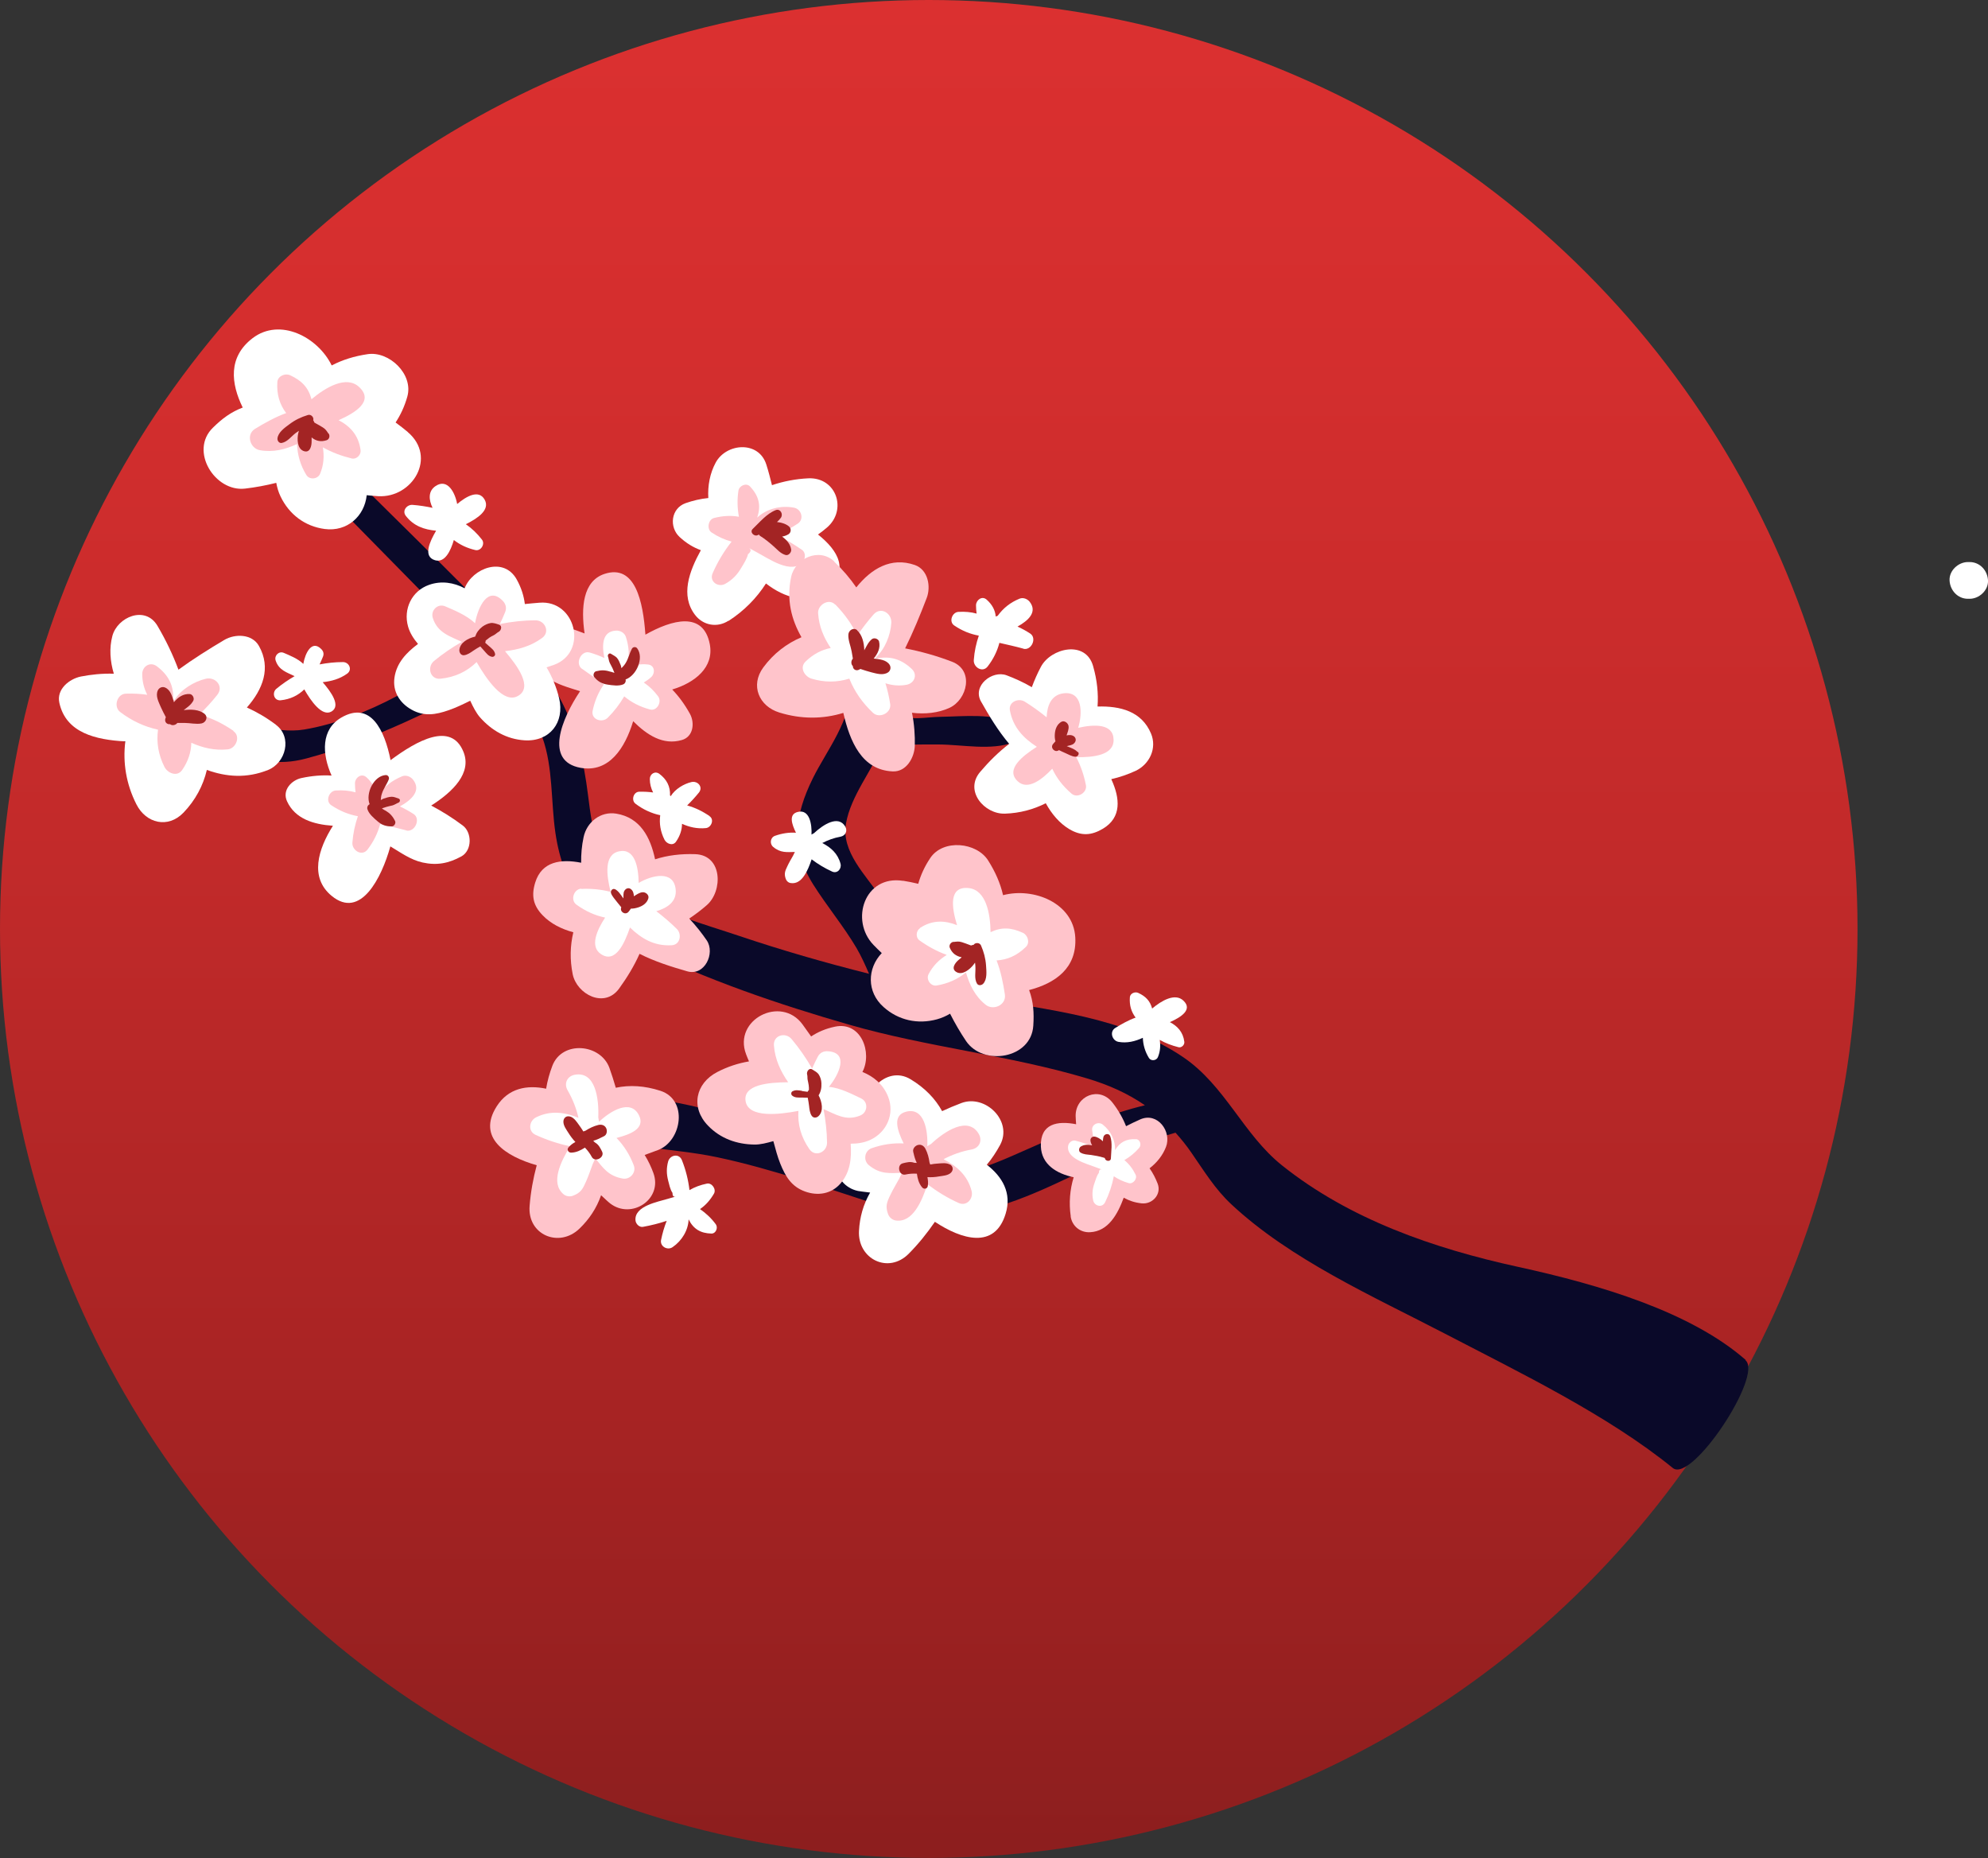 <?xml version="1.0" encoding="UTF-8"?><svg id="a" xmlns="http://www.w3.org/2000/svg" xmlns:xlink="http://www.w3.org/1999/xlink" viewBox="0 0 162.42 151.77"><rect x="0" y="0" width="162.42" height="151.77" fill="#333333" stroke="none"/><defs><style>.c{fill:#fff;}.d{fill:#a32424;}.e{fill:#0a0929;}.f{fill:url(#b);}.g{fill:#ffc4cb;}</style><linearGradient id="b" x1="75.88" y1="0" x2="75.88" y2="151.77" gradientTransform="matrix(1, 0, 0, 1, 0, 0)" gradientUnits="userSpaceOnUse"><stop offset="0" stop-color="#db3030"/><stop offset=".19" stop-color="#d42e2e"/><stop offset=".46" stop-color="#c22a2a"/><stop offset=".77" stop-color="#a62323"/><stop offset="1" stop-color="#8c1e1e"/></linearGradient></defs><circle class="f" cx="75.88" cy="75.88" r="75.88"/><g><path class="e" d="M142.62,111.08c-4.46-3.9-11.79-6.12-18.64-7.61-6.85-1.5-13.72-3.87-19.24-8.28-3.17-2.53-4.63-6.51-8.09-8.85-4.91-3.32-11.02-3.82-16.69-4.86-1.48-.27-2.95-.57-4.42-.89-.52-2.62-2.17-5.13-3.59-7.3-1.19-1.81-3.25-3.7-2.83-6.04,.4-2.24,2.1-4.29,2.99-6.37,1.52-.05,3.04-.08,4.56-.07,2,.01,4.27,.52,6.16-.18,.69-.26,.66-1.18,.06-1.5-1.7-.9-4.14-.61-6.02-.58-1.36,.02-2.31,.35-3.99-.21,.57-2.37-.7-4.27-2-6.54-2.18-3.83-5.55-6.32-6.31-10.92-.16-.96-1.35-.92-1.61-.05-1.01,3.35,.57,6.19,2.66,8.77,1.51,1.85,3.72,3.9,3.85,6.47,.13,2.69-1.94,5.23-3.06,7.5-1.5,3.04-1.84,5.68,.02,8.66,1.12,1.78,2.48,3.4,3.55,5.21,.39,.67,.71,1.38,1.02,2.1-3.59-.9-7.16-1.93-10.66-3.11-2.83-.95-5.98-1.79-8.52-3.41-2.98-1.9-3.38-4.93-3.79-8.16-.65-5.25-2.19-8.81-5.93-12.67-5.48-5.66-11.16-11.14-16.73-16.71-1.16-1.16-2.78,.79-1.64,1.95,4.89,4.97,9.78,9.95,14.66,14.92,.08,.09,.17,.17,.25,.26-3.19,2.83-8.72,6.14-13.8,6.98-4.67,.78-12.41-4.49-16.22-1.46-.67,.53-.3,1.59,.44,1.98,1.39,.72,1.68,.57,3.23,.48,2.27-.12,4.27,.08,6.45,.75,2.32,.72,3.87,1.26,6.3,.61,5.34-1.42,10.98-4.23,15.9-6.95,1.41,1.56,2.67,3.23,3.38,5.25,.88,2.49,.68,5.22,1.06,7.8,.65,4.44,2.85,7.28,6.87,9.28,5.42,2.69,11.36,4.71,17.17,6.38,6.37,1.83,13.04,2.48,19.37,4.37,1.82,.54,3.37,1.25,4.75,2.2-2.91,.7-5.67,1.89-8.49,3.1-1.96,.84-3.91,1.82-5.99,2.35-2.41,.62-4.29,.17-6.36-.6-.66-2.59-2.77-4.98-4.71-6.5-1.72-1.35-3.59,1.03-2.14,2.54,.78,.81,3.28,2.64,4.1,3.4-2.74-.93-7.2-2.76-10-3.42-3.73-.88-7.8-2.11-11.61-1.27-1.47,.32-2.03,1.52-.57,2.27,3.47,1.8,7,1.57,10.8,2.37,4.48,.94,9.44,2.69,13.77,4.09,8.81,2.83,15.67-3.85,23.7-6.09,.45,.5,.89,1.04,1.3,1.64,1.02,1.47,1.93,2.97,3.25,4.2,4.84,4.53,11.62,7.54,17.43,10.56,6.13,3.19,13.34,6.67,18.65,10.99,1.55,1.26,7.38-7.54,5.94-8.8Z"/><path class="c" d="M57.97,66.66c-.58-.4-1.18-.69-1.83-.87,.34-.33,.66-.68,.96-1.05,.37-.46-.1-.98-.61-.86-.63,.15-1.33,.57-1.69,1.15-.02-.02-.04-.04-.06-.06,.03-.73-.26-1.3-.87-1.76-.35-.26-.77,0-.78,.41,0,.41,.1,.78,.27,1.11-.37-.05-.75-.07-1.14-.06-.47,.01-.67,.7-.3,.98,.62,.47,1.29,.78,2.02,.94-.09,.68,.02,1.35,.35,2,.17,.33,.68,.54,.94,.16,.32-.46,.49-.96,.49-1.46,.6,.27,1.23,.42,1.95,.35,.44-.04,.71-.7,.3-.97Z"/><path class="c" d="M95.58,83.49c.93-.41,1.88-1.03,1.1-1.76-.68-.64-1.78,0-2.55,.65-.17-.63-.53-1-1.14-1.28-.26-.12-.66,.04-.68,.36-.05,.68,.13,1.21,.47,1.66-.59,.21-1.15,.53-1.67,.85-.48,.3-.25,1.03,.26,1.13,.71,.13,1.37-.04,2-.33,.02,.58,.18,1.13,.5,1.65,.17,.27,.61,.22,.73-.07,.2-.48,.22-.95,.15-1.41,.48,.27,.98,.46,1.54,.6,.25,.06,.5-.2,.47-.44-.1-.81-.57-1.29-1.18-1.61Z"/><path class="c" d="M39.37,44.07c-.39-.5-.82-.91-1.31-1.25,.94-.47,2-1.16,1.54-2-.48-.87-1.5-.28-2.25,.35-.17-.94-.79-2.12-1.76-1.47-.63,.42-.56,1.13-.25,1.78-.53-.11-1.08-.2-1.63-.24-.46-.04-.88,.47-.56,.89,.65,.85,1.52,1.13,2.48,1.22-.51,.87-1.1,2.11-.09,2.41,.81,.24,1.28-.77,1.54-1.65,.5,.39,1.07,.66,1.75,.82,.46,.11,.83-.5,.54-.86Z"/><path class="c" d="M26.38,55.72c.71-.08,1.38-.26,1.99-.7,.44-.32,.15-.94-.35-.94-.65,0-1.28,.07-1.91,.19,.1-.21,.19-.42,.28-.64,.09-.23,.03-.44-.14-.61-.78-.79-1.32,.34-1.47,1.21-.43-.43-1.15-.71-1.59-.9-.4-.18-.8,.22-.67,.62,.26,.8,.92,.97,1.55,1.28-.52,.3-1.02,.64-1.49,1.03-.38,.32-.2,.99,.35,.94,.78-.08,1.42-.39,1.93-.89,.52,.91,1.44,2.26,2.22,1.81,.79-.46-.02-1.59-.71-2.39Z"/><path class="c" d="M67.18,68.86c.46-.24,.95-.42,1.5-.52,.4-.08,.58-.47,.38-.82-.57-.98-1.82-.15-2.55,.53-.07,.04-.14,.08-.21,.12,.04-.82-.15-2.09-1.12-1.85-.78,.19-.48,1.02-.15,1.7-.57-.04-1.14,.05-1.71,.25-.38,.13-.46,.64-.16,.9,.61,.52,1.15,.43,1.78,.42-.06,.12-.11,.24-.14,.29-.16,.29-.34,.58-.48,.89-.19,.39-.27,.61-.12,1.03,.06,.17,.22,.31,.41,.33,.91,.14,1.4-1.04,1.7-1.94,.51,.39,1.06,.72,1.67,1,.43,.2,.8-.23,.69-.64-.22-.83-.79-1.33-1.49-1.69Z"/><g><g><path class="c" d="M31.9,69.14c.84,.5,1.64,1.09,2.62,1.31,1.18,.26,2.14,.07,3.18-.5,.88-.49,.87-1.95,.11-2.52-.84-.63-1.69-1.16-2.58-1.63,1.79-1.14,3.34-2.67,2.63-4.4-1.01-2.47-3.79-.91-5.95,.69-.49-2.45-1.63-4.86-4.02-3.48-1.66,.96-1.6,2.95-.8,4.74-.79-.05-1.61,.02-2.45,.2-.82,.17-1.61,.99-1.19,1.9,.66,1.44,2.16,1.89,3.75,2-1.21,1.91-1.93,4.23-.1,5.73,2.36,1.94,4.07-1.46,4.79-4.04Z"/><path class="g" d="M33.17,67.83c.71,.2,1.24-.94,.62-1.34-.37-.24-.74-.44-1.12-.62,.99-.55,1.76-1.3,1.08-2.18-.2-.26-.57-.41-.9-.28-.82,.34-1.45,.83-1.94,1.51-.06,.02-.11,.05-.17,.07-.05-.56-.31-1.06-.8-1.5-.41-.37-.93,.03-.94,.49,0,.26,.02,.5,.05,.74-.51-.14-1.05-.19-1.62-.15-.55,.03-.87,.87-.37,1.2,.7,.47,1.41,.76,2.18,.9-.24,.69-.39,1.4-.45,2.15-.05,.64,.78,1.17,1.24,.57,.49-.64,.83-1.33,1.03-2.08,.71,.16,1.41,.32,2.11,.51Z"/></g><path class="d" d="M31.48,66.21c-.09-.05-.19-.11-.28-.18,.12-.04,.25-.08,.37-.12,.16-.05,.33-.08,.49-.12,.18-.05,.32-.16,.5-.23,.13-.05,.17-.28,.01-.33-.18-.06-.37-.15-.56-.15-.22,0-.49,.09-.69,.16-.07,.03-.14,.08-.21,.11,.01-.17,.03-.35,.09-.52,.13-.42,.4-.75,.56-1.16,.07-.18-.06-.38-.26-.36-.96,.07-1.65,1.49-1.3,2.38-.15,.07-.23,.24-.18,.41,.12,.39,.52,.72,.82,.98,.36,.31,.7,.43,1.17,.42,.19,0,.35-.25,.27-.43-.2-.41-.42-.64-.8-.87Z"/></g><g><g><path class="c" d="M22.56,59.21c-.77-.58-1.57-1.05-2.39-1.42,1.29-1.46,2-3.22,.99-5.02-.56-1.01-1.97-1.01-2.83-.5-1.3,.77-2.55,1.56-3.75,2.43-.46-1.23-1.03-2.42-1.72-3.59-1-1.68-3.27-.71-3.68,.84-.26,.98-.19,2.05,.12,3.08-.95-.03-1.88,.07-2.69,.23-.94,.19-2.01,1.03-1.76,2.15,.54,2.46,2.98,3.02,5.39,3.15-.22,1.73,.07,3.5,.91,5.15,.79,1.55,2.58,1.98,3.84,.67,.97-1.01,1.61-2.21,1.91-3.49,1.58,.57,3.24,.71,5.01,0,1.43-.58,1.99-2.67,.64-3.68Z"/><path class="g" d="M19.08,59.7c-.89-.61-1.81-1.06-2.8-1.33,.52-.5,1.01-1.03,1.47-1.61,.56-.7-.15-1.5-.93-1.32-.96,.23-2.04,.87-2.58,1.76-.03-.03-.06-.06-.09-.09,.05-1.12-.39-1.98-1.34-2.69-.54-.4-1.18,0-1.19,.63,0,.63,.15,1.19,.41,1.7-.57-.08-1.15-.11-1.75-.09-.72,.02-1.03,1.07-.46,1.5,.95,.72,1.97,1.2,3.09,1.44-.14,1.05,.03,2.06,.53,3.05,.26,.51,1.04,.83,1.44,.25,.49-.7,.74-1.47,.75-2.23,.92,.41,1.89,.65,2.98,.54,.67-.07,1.08-1.06,.46-1.49Z"/></g><path class="d" d="M16.72,58.31c-.45-.36-1.11-.38-1.66-.31-.02,0-.04,0-.06,.01,.3-.24,.6-.42,.79-.77,.11-.21-.05-.53-.29-.55-.53-.03-.96,.26-1.29,.67-.13-.44-.26-1-.72-1.2-.22-.1-.48,0-.59,.22-.22,.45,.06,.96,.24,1.38,.12,.28,.27,.55,.41,.82-.01,.04-.03,.08-.04,.11-.09,.3,.15,.5,.38,.46,.17,.15,.47,.08,.6-.1,.2,0,.39,0,.59,0,.45,0,.95,.13,1.39,.04,.35-.07,.56-.52,.24-.78Z"/></g><g><g><path class="g" d="M47.39,56.46c-.93-.31-1.89-.53-2.7-1.14-.97-.72-1.45-1.58-1.69-2.74-.2-.98,.91-1.93,1.84-1.73,1.02,.22,1.99,.53,2.92,.89-.3-2.1-.15-4.27,1.62-4.86,2.53-.84,3.16,2.28,3.35,4.96,2.18-1.23,4.74-1.93,5.26,.78,.36,1.88-1.2,3.14-3.07,3.7,.55,.57,1.03,1.23,1.45,1.99,.4,.73,.29,1.87-.67,2.14-1.53,.44-2.84-.41-3.97-1.54-.66,2.17-1.95,4.22-4.28,3.81-3.02-.53-1.55-4.03-.06-6.26Z"/><path class="c" d="M47.56,54.64c-.61-.41-.1-1.55,.62-1.34,.42,.12,.82,.27,1.2,.45-.23-1.11-.16-2.19,.95-2.24,.33-.02,.69,.17,.8,.5,.28,.84,.31,1.64,.11,2.46,.02,.06,.04,.12,.06,.18,.45-.33,1.01-.45,1.66-.37,.55,.07,.58,.72,.24,1.03-.19,.17-.39,.31-.6,.44,.44,.3,.83,.67,1.17,1.13,.33,.44-.09,1.23-.67,1.07-.82-.22-1.5-.57-2.1-1.07-.37,.63-.81,1.21-1.34,1.74-.45,.46-1.39,.17-1.24-.57,.17-.79,.46-1.5,.91-2.14-.58-.43-1.16-.86-1.76-1.27Z"/></g><path class="d" d="M49.88,54.86c.1,.03,.21,.07,.32,.1-.05-.12-.1-.24-.15-.36-.07-.16-.16-.3-.23-.45-.08-.17-.09-.35-.15-.53-.05-.13,.1-.31,.24-.22,.16,.1,.35,.19,.48,.32,.15,.16,.25,.43,.33,.63,.03,.07,.03,.15,.05,.23,.12-.12,.24-.25,.34-.41,.23-.37,.31-.79,.51-1.17,.09-.17,.32-.2,.44-.04,.57,.77-.05,2.22-.95,2.54,.04,.15-.03,.33-.19,.4-.37,.16-.89,.08-1.28,.02-.47-.07-.78-.25-1.09-.61-.12-.15-.04-.43,.15-.48,.44-.11,.76-.1,1.18,.04Z"/></g><g><g><path class="c" d="M33.32,35.29c-.32-.27-.66-.53-1-.78,.4-.61,.73-1.3,.96-2.12,.51-1.83-1.49-3.73-3.25-3.46-1.08,.16-2.05,.46-2.93,.92-1.13-2.32-4.23-3.93-6.46-2.23-2.03,1.55-1.77,3.71-.81,5.67-.95,.36-1.68,.9-2.43,1.64-1.95,1.89,.15,5.27,2.62,4.98,.86-.1,1.71-.26,2.55-.47,.07,.37,.17,.74,.35,1.11,.7,1.47,2,2.45,3.61,2.66,1.83,.24,3.25-1.04,3.43-2.76,.31,.03,.62,.06,.94,.08,2.8,.16,4.83-3.19,2.41-5.24Z"/><path class="g" d="M27.67,34.32c1.42-.63,2.88-1.57,1.68-2.7-1.04-.98-2.72,0-3.9,.99-.26-.97-.81-1.53-1.75-1.96-.4-.19-1.01,.07-1.04,.55-.07,1.03,.2,1.85,.72,2.54-.9,.33-1.76,.81-2.56,1.3-.73,.46-.39,1.58,.4,1.73,1.09,.2,2.1-.06,3.05-.5,.03,.88,.27,1.73,.76,2.53,.26,.42,.94,.34,1.12-.1,.31-.74,.34-1.45,.23-2.16,.73,.41,1.51,.7,2.36,.91,.39,.09,.77-.3,.72-.68-.16-1.23-.87-1.97-1.8-2.45Z"/></g><path class="d" d="M26.83,35.41c-.14-.21-.23-.36-.46-.5-.19-.12-.39-.23-.59-.34-.03-.02-.07-.04-.1-.06-.02-.07-.05-.13-.09-.18,.08-.23-.17-.52-.44-.43-.56,.17-1.04,.4-1.5,.75-.38,.28-.93,.66-.98,1.16-.02,.19,.13,.41,.35,.37,.47-.09,.77-.53,1.14-.81,.08-.06,.17-.12,.26-.18-.02,.08-.04,.16-.06,.23-.09,.44-.08,1.2,.42,1.41,.55,.23,.69-.41,.68-.81,0-.1,0-.2,0-.29,.36,.3,.76,.38,1.22,.23,.23-.07,.3-.36,.17-.55Z"/></g><g><g><path class="c" d="M59.52,50.72c1.28-.83,2.29-1.86,3.06-3.06,1.51,1.17,3.38,1.77,4.93,.53,1.96-1.57,.96-3.23-.68-4.53,.24-.17,.48-.35,.71-.55,1.7-1.43,.81-4.14-1.5-4.04-1.03,.05-2.02,.24-2.97,.56-.14-.56-.28-1.12-.46-1.68-.62-1.98-3.28-1.76-4.14-.16-.47,.87-.66,1.89-.6,2.89-.63,.06-1.26,.21-1.86,.42-1.2,.43-1.36,1.96-.48,2.77,.54,.5,1.12,.85,1.73,1.07-.96,1.74-1.68,3.7-.48,5.28,.66,.87,1.82,1.08,2.74,.48Z"/><path class="g" d="M61.14,45.25c.24-.22,.24-.38,.03-.5,.23,.13,.47,.26,.71,.39,.89,.47,2.82,1.84,3.72,.74,.22-.27,.23-.76-.08-.97-.66-.45-1.34-.86-2.04-1.22,.59-.26,1.15-.56,1.7-.92,.54-.36,.3-1.18-.3-1.3-1.08-.21-2.24,.08-3.02,.81,.34-.99,.14-1.78-.59-2.55-.31-.32-.88-.05-.94,.35-.11,.73-.09,1.44,.04,2.13-.65-.12-1.32-.08-2.03,.1-.48,.12-.62,.9-.21,1.18,.54,.36,1.08,.6,1.64,.75-.62,.79-1.14,1.65-1.55,2.59-.29,.67,.45,1.18,1.03,.86,.59-.33,.99-.75,1.33-1.34,.19-.31,.46-.74,.54-1.11Z"/></g><path class="d" d="M63.9,43.83c.21-.04,.39-.11,.53-.2,.22-.15,.22-.47,.03-.63-.23-.2-.59-.32-.98-.36,.12-.11,.23-.22,.32-.35,.21-.3-.05-.77-.43-.62-.74,.29-1.31,1-1.87,1.53-.29,.27,.14,.69,.45,.49,.02-.01,.03-.02,.05-.03,.03,.05,.06,.09,.11,.12,.39,.24,.75,.54,1.09,.84,.32,.28,.55,.58,.97,.71,.25,.08,.5-.21,.47-.44-.06-.44-.36-.78-.74-1.06Z"/></g><g><g><path class="c" d="M44.65,54.51c.2-.07,.4-.13,.6-.2,2.83-1.03,1.8-5.32-1.17-5.08-.4,.03-.8,.07-1.2,.11-.08-.65-.28-1.31-.66-2-1.06-1.92-3.61-.94-4.26,.71-.89-.47-1.9-.63-2.9-.28-1.41,.49-2.13,1.97-1.72,3.41,.15,.53,.45,.99,.81,1.42-.96,.71-1.75,1.56-1.92,2.74-.17,1.15,.43,2.09,1.4,2.63,1.02,.57,1.97,.41,3.03,.04,.58-.2,1.16-.48,1.71-.75,.01,0,.03-.02,.05-.02,.23,.5,.48,.99,.8,1.36,.95,1.07,2.18,1.78,3.63,1.87,2.06,.13,3.3-1.46,2.83-3.44-.22-.91-.57-1.75-1.02-2.51Z"/><path class="g" d="M41.25,53.19c1.08-.12,2.11-.4,3.04-1.08,.68-.49,.23-1.44-.53-1.44-.99,0-1.96,.11-2.92,.3,.15-.32,.3-.64,.43-.97,.14-.35,.05-.68-.21-.94-1.2-1.21-2.01,.52-2.25,1.85-.66-.65-1.76-1.09-2.43-1.38-.61-.27-1.22,.33-1.02,.95,.39,1.22,1.41,1.49,2.37,1.95-.8,.46-1.56,.97-2.28,1.57-.58,.49-.31,1.52,.53,1.44,1.2-.12,2.17-.59,2.96-1.36,.8,1.39,2.2,3.46,3.39,2.76,1.22-.71-.04-2.44-1.08-3.66Z"/></g><path class="d" d="M39.98,52.8l-.34-.3c.03-.06,.04-.12,.04-.18,.1-.08,.21-.17,.31-.24,.11-.08,.24-.14,.36-.2,.15-.08,.25-.2,.39-.27,.21-.11,.32-.5,.02-.59-.21-.07-.44-.16-.67-.13-.24,.04-.47,.15-.67,.29-.3,.23-.49,.49-.6,.82-.59,.13-1.25,.5-1.29,1.1-.01,.22,.14,.45,.39,.42,.28-.04,.52-.21,.75-.37,.18-.13,.38-.24,.57-.35,.11,.12,.22,.24,.32,.36,.19,.21,.34,.44,.64,.49,.13,.02,.27-.09,.25-.23-.06-.3-.26-.43-.48-.63Z"/></g><g><g><path class="c" d="M80.63,95.13c.4-.48,.76-1.02,1.08-1.61,1.05-1.96-1.21-4.16-3.17-3.42-.53,.2-1.05,.42-1.57,.66-.55-1.01-1.41-1.9-2.57-2.6-2.04-1.24-4.23,1.33-3.55,3.29,.13,.37,.27,.74,.41,1.11-.55,.09-1.08,.23-1.58,.42-2.14,.81-1.73,3.85,.42,4.3,.22,.04,.58,.08,.99,.13-.56,.97-.85,2.01-.91,3.12-.13,2.3,2.39,3.57,4.07,1.87,.8-.81,1.5-1.68,2.13-2.6,2.18,1.44,4.89,2.27,5.78-.66,.52-1.69-.27-3.03-1.55-4.01Z"/><path class="g" d="M77.1,94.68c.71-.37,1.46-.64,2.29-.79,.62-.12,.89-.71,.58-1.26-.87-1.5-2.79-.23-3.9,.81-.11,.06-.21,.12-.31,.19,.06-1.25-.23-3.19-1.71-2.83-1.19,.29-.73,1.55-.22,2.6-.88-.05-1.74,.08-2.62,.39-.57,.2-.7,.98-.24,1.37,.94,.79,1.76,.66,2.72,.64-.09,.19-.17,.37-.21,.45-.24,.45-.52,.89-.74,1.36-.29,.6-.42,.93-.18,1.57,.1,.26,.34,.47,.62,.51,1.39,.21,2.15-1.59,2.59-2.96,.79,.6,1.62,1.11,2.55,1.53,.66,.3,1.22-.35,1.06-.98-.33-1.27-1.21-2.03-2.27-2.58Z"/></g><path class="d" d="M77.6,95.12c-.29-.16-.66-.1-.98-.08-.2,.01-.41,.04-.62,.08-.02-.06-.04-.11-.06-.17-.05-.38-.15-.76-.33-1.11-.12-.23-.33-.38-.6-.32-.23,.05-.46,.3-.4,.55,0,.04,.02,.09,.03,.13,.06,.28,.14,.54,.26,.79-.07,0-.13,0-.2-.01-.32-.12-.61-.04-.94,.04-.52,.13-.32,1.03,.21,.92,.31-.07,.63-.09,.94-.07,.06,.41,.15,.79,.43,1.12,.14,.17,.42,.13,.46-.11,.04-.26,.02-.49-.03-.73,.32,.02,.64,0,.96-.06,.31-.05,.7-.07,.94-.28,.24-.21,.22-.54-.06-.7Z"/></g><g><g><path class="g" d="M68.15,45.87c.7,.66,1.3,1.37,1.81,2.11,1.22-1.52,2.83-2.51,4.78-1.83,1.09,.38,1.33,1.77,.97,2.7-.54,1.41-1.1,2.77-1.76,4.11,1.29,.25,2.55,.6,3.83,1.09,1.83,.7,1.25,3.1-.21,3.77-.92,.42-1.99,.53-3.06,.4,.19,.93,.25,1.87,.23,2.69-.03,.96-.68,2.16-1.82,2.1-2.51-.12-3.48-2.43-4.02-4.78-1.67,.52-3.46,.52-5.23-.03-1.66-.51-2.39-2.21-1.31-3.68,.83-1.13,1.91-1.96,3.12-2.47-.83-1.46-1.24-3.07-.84-4.94,.33-1.51,2.29-2.41,3.52-1.25Z"/><path class="c" d="M68.25,49.38c.75,.77,1.35,1.6,1.79,2.53,.41-.6,.85-1.17,1.33-1.72,.59-.67,1.5-.1,1.45,.69-.06,.98-.51,2.16-1.3,2.84,.04,.02,.07,.05,.11,.07,1.09-.23,2.02,.05,2.87,.86,.49,.47,.2,1.16-.42,1.28-.62,.12-1.2,.05-1.74-.12,.17,.55,.3,1.11,.39,1.71,.1,.72-.88,1.19-1.4,.71-.87-.82-1.51-1.73-1.94-2.8-1.01,.32-2.04,.32-3.1,0-.54-.17-.99-.88-.49-1.38,.61-.6,1.32-.98,2.07-1.12-.56-.84-.96-1.75-1.03-2.84-.05-.67,.86-1.25,1.39-.71Z"/></g><path class="d" d="M70.02,51.48c.43,.38,.57,1.03,.59,1.58,0,.02,0,.04,0,.06,.19-.34,.32-.66,.62-.91,.18-.15,.53-.04,.59,.19,.12,.52-.1,.99-.44,1.39,.45,.06,1.03,.09,1.3,.51,.13,.2,.08,.47-.11,.61-.41,.29-.96,.11-1.4,0-.3-.08-.59-.17-.88-.27-.03,.02-.07,.04-.1,.06-.28,.14-.52-.06-.51-.29-.17-.15-.16-.45,0-.61-.03-.19-.07-.39-.1-.59-.08-.44-.29-.91-.27-1.36,.01-.36,.42-.64,.73-.37Z"/></g><g><g><path class="g" d="M73.78,71.94c.42,.07,.83,.15,1.24,.25,.2-.7,.51-1.4,.98-2.1,1.05-1.58,3.8-1.3,4.74,.21,.58,.92,.99,1.85,1.21,2.82,2.5-.66,5.74,.64,5.9,3.44,.15,2.54-1.66,3.76-3.77,4.31,.35,.95,.41,1.86,.34,2.91-.17,2.71-4.09,3.32-5.49,1.26-.48-.71-.92-1.47-1.31-2.24-.32,.19-.67,.35-1.07,.46-1.57,.43-3.16,.08-4.37-1.01-1.38-1.23-1.33-3.15-.14-4.4-.23-.22-.45-.43-.67-.66-1.95-2.02-.73-5.74,2.41-5.24Z"/><path class="c" d="M75.16,75.82c-.32,.21-.37,.75-.04,.99,.71,.51,1.44,.9,2.23,1.19-.61,.38-1.12,.87-1.49,1.58-.21,.42,.17,.99,.65,.92,.92-.15,1.73-.51,2.41-1.07,.29,1.01,.74,1.95,1.61,2.64,.62,.5,1.69,.03,1.57-.83-.14-.93-.33-1.89-.68-2.79,.86-.05,1.66-.38,2.4-1.11,.35-.34,.15-.97-.26-1.15-.94-.43-1.72-.48-2.63-.05-.02-1.53-.37-3.45-1.79-3.6-1.64-.17-1.4,1.55-.95,3.03-.98-.39-2-.45-3.03,.23Z"/></g><path class="d" d="M77.92,76.94c.25-.03,.42-.06,.67,.02,.22,.07,.43,.15,.64,.23,.03,.01,.07,.03,.11,.04,.06-.03,.13-.05,.2-.05,.12-.2,.5-.21,.61,.05,.23,.53,.37,1.05,.41,1.63,.03,.47,.11,1.14-.24,1.5-.13,.13-.39,.17-.5-.02-.24-.41-.1-.93-.13-1.39,0-.1-.02-.21-.03-.32-.05,.07-.09,.13-.14,.19-.28,.35-.86,.84-1.34,.6-.54-.27-.14-.79,.17-1.04,.08-.06,.15-.12,.22-.19-.46-.08-.78-.33-.97-.77-.09-.22,.08-.46,.3-.49Z"/></g><g><g><path class="c" d="M90.8,63.64c.67-.15,1.34-.38,1.99-.68,1.13-.54,1.75-1.84,1.25-3.04-.77-1.83-2.52-2.26-4.37-2.21,.08-1.07-.04-2.17-.36-3.29-.6-2.17-3.46-1.49-4.27,.05-.27,.51-.52,1.07-.74,1.66-.7-.41-1.42-.73-2.06-.97-1.18-.44-2.82,.86-2.09,2.14,.66,1.17,1.4,2.4,2.3,3.46-.86,.66-1.65,1.44-2.37,2.29-1.32,1.55,.35,3.47,2.03,3.41,1.21-.04,2.32-.34,3.33-.85,.48,.87,1.11,1.63,1.93,2.12,.97,.57,1.8,.52,2.74-.04,1.54-.92,1.4-2.48,.69-4.03Z"/><path class="g" d="M88.72,64.14c-.16-.83-.42-1.58-.79-2.29,1.4,.02,3.09-.16,3.05-1.44-.03-1.33-1.61-1.25-2.89-.96,.37-1.23,.35-3-1.19-2.82-1.01,.12-1.35,1-1.39,1.96-.57-.46-1.16-.89-1.79-1.28-.52-.32-1.34,.03-1.21,.72,.26,1.4,1.12,2.27,2.2,2.97-1.14,.73-2.6,1.84-1.57,2.81,.82,.78,1.99-.13,2.83-1.02,.36,.77,.87,1.43,1.58,2.04,.48,.41,1.29-.09,1.17-.7Z"/></g><path class="d" d="M88.05,61.44c-.21-.24-.55-.35-.84-.47-.02,0-.04-.01-.06-.02,.21-.07,.45-.07,.61-.24,.16-.16,.18-.39,0-.55-.18-.14-.4-.14-.62-.09,.08-.25,.2-.51,.16-.77-.04-.24-.34-.48-.59-.34-.35,.2-.5,.59-.53,.98-.02,.23,0,.42,.05,.61-.07,.08-.14,.16-.21,.24-.23,.32,.18,.72,.5,.48,.16,.08,.32,.16,.49,.23,.26,.11,.55,.29,.84,.31,.2,.01,.37-.23,.22-.4Z"/></g><g><g><path class="g" d="M87.48,99.36c-.16-1.12-.07-2.19,.24-3.2-1.39-.29-2.63-1.04-2.68-2.52-.06-1.86,1.35-2.11,2.88-1.81-.02-.22-.03-.44-.04-.67-.02-1.65,1.93-2.46,3-1.11,.47,.6,.85,1.25,1.12,1.94,.38-.2,.77-.38,1.17-.56,1.41-.61,2.58,1,2.09,2.26-.27,.69-.74,1.28-1.34,1.74,.27,.38,.49,.81,.66,1.25,.34,.88-.44,1.72-1.33,1.61-.54-.06-1.02-.22-1.44-.46-.51,1.38-1.27,2.74-2.74,2.82-.81,.05-1.49-.5-1.6-1.31Z"/><path class="c" d="M89.78,95.8c0-.24,.1-.32,.27-.26-.19-.07-.37-.14-.56-.21-.7-.27-2.4-.7-2.22-1.74,.04-.25,.32-.49,.59-.42,.58,.15,1.13,.34,1.67,.56-.14-.46-.24-.92-.3-1.41-.06-.48,.52-.74,.87-.46,.64,.51,1.04,1.3,1,2.09,.39-.67,.94-.94,1.72-.9,.33,.02,.45,.47,.26,.7-.36,.42-.77,.75-1.22,1.01,.38,.31,.68,.7,.92,1.19,.16,.33-.21,.79-.56,.69-.46-.13-.86-.32-1.22-.56-.14,.73-.38,1.44-.71,2.12-.24,.49-.88,.32-.98-.16-.1-.49-.06-.92,.11-1.4,.09-.26,.19-.62,.36-.84Z"/></g><path class="d" d="M89.23,93.56c-.08-.14-.13-.27-.14-.4-.02-.19,.16-.35,.34-.32,.22,.03,.47,.18,.68,.38,0-.12,.01-.24,.04-.35,.07-.26,.45-.35,.56-.05,.19,.56,.07,1.22,.05,1.8-.01,.29-.46,.25-.49-.02-.05-.04-.09-.04-.13-.05-.32-.1-.67-.16-1-.21-.31-.04-.59-.03-.87-.2-.16-.1-.13-.38,.02-.48,.27-.18,.61-.18,.95-.1Z"/></g><g><g><path class="g" d="M47.48,70.47c-.01-.69,.05-1.39,.2-2.09,.26-1.23,1.38-2.13,2.67-1.92,1.95,.32,2.79,1.92,3.17,3.73,1.02-.33,2.12-.46,3.28-.42,2.25,.08,2.26,3.02,.95,4.16-.43,.38-.92,.75-1.44,1.1,.56,.59,1.04,1.21,1.43,1.78,.71,1.05-.17,2.94-1.59,2.53-1.29-.37-2.66-.8-3.9-1.43-.44,1-1.02,1.94-1.67,2.84-1.2,1.65-3.45,.47-3.79-1.17-.24-1.19-.21-2.33,.05-3.43-.96-.26-1.85-.7-2.51-1.39-.78-.81-.93-1.62-.6-2.68,.53-1.71,2.08-1.94,3.75-1.61Z"/><path class="c" d="M47.48,72.61c.84-.04,1.63,.04,2.41,.24-.34-1.35-.56-3.04,.68-3.31,1.3-.28,1.59,1.28,1.61,2.58,1.11-.65,2.84-1.04,3.02,.5,.12,1.01-.66,1.54-1.58,1.81,.58,.44,1.14,.92,1.67,1.44,.44,.43,.29,1.31-.42,1.34-1.43,.08-2.47-.55-3.4-1.45-.44,1.28-1.18,2.96-2.36,2.18-.95-.62-.34-1.97,.33-2.99-.83-.17-1.6-.52-2.35-1.06-.51-.37-.21-1.27,.4-1.3Z"/></g><path class="d" d="M50.25,72.63c.28,.15,.47,.46,.65,.71,.01,.02,.02,.04,.03,.05,.02-.22-.03-.45,.09-.64,.12-.19,.34-.27,.53-.12,.18,.14,.23,.36,.24,.58,.22-.14,.45-.31,.71-.33,.25-.02,.55,.22,.47,.5-.11,.39-.46,.62-.83,.74-.22,.07-.41,.1-.6,.1-.06,.09-.12,.18-.19,.26-.26,.3-.74,0-.59-.37-.11-.14-.23-.28-.34-.42-.17-.23-.41-.47-.5-.74-.06-.19,.13-.42,.33-.31Z"/></g><g><g><path class="g" d="M61.19,86.69c-.08-.2-.17-.39-.24-.59-1.06-2.82,2.86-4.83,4.62-2.42,.24,.33,.47,.65,.7,.98,.54-.36,1.18-.64,1.95-.8,2.14-.45,3.07,2.13,2.24,3.7,.93,.37,1.71,1.03,2.1,2.02,.55,1.39-.1,2.9-1.46,3.53-.5,.23-1.04,.31-1.6,.31,.09,1.19-.04,2.34-.83,3.25-.76,.87-1.87,1.03-2.91,.65-1.1-.4-1.59-1.23-2.01-2.27-.23-.57-.39-1.19-.55-1.78,0-.02-.01-.04-.02-.06-.53,.15-1.07,.29-1.55,.28-1.43-.02-2.77-.49-3.78-1.54-1.44-1.48-1.04-3.46,.76-4.39,.83-.43,1.69-.71,2.57-.86Z"/><path class="c" d="M64.4,88.41c-.62-.9-1.08-1.86-1.17-3.01-.07-.84,.94-1.12,1.44-.53,.64,.76,1.19,1.56,1.68,2.41,.14-.32,.29-.64,.46-.96,.18-.34,.48-.48,.85-.45,1.7,.12,.92,1.86,.06,2.91,.93,.07,1.97,.63,2.63,.94,.61,.29,.54,1.14-.05,1.39-1.18,.5-2.04-.1-3.02-.52,.17,.9,.28,1.82,.29,2.75,0,.76-.95,1.22-1.44,.53-.69-.99-.97-2.03-.9-3.13-1.57,.3-4.06,.59-4.31-.77-.25-1.38,1.87-1.56,3.48-1.57Z"/></g><path class="d" d="M65.53,89.12l.45,.06c.03-.06,.06-.11,.11-.15,0-.13,0-.27-.02-.39-.02-.14-.05-.27-.08-.41-.04-.16,0-.32-.05-.47-.06-.23,.17-.57,.43-.4,.19,.12,.41,.23,.53,.42,.13,.21,.2,.45,.21,.7,.02,.38-.05,.7-.23,.99,.28,.53,.43,1.28,0,1.69-.16,.16-.43,.19-.57-.03-.15-.23-.18-.53-.21-.81-.02-.22-.07-.44-.11-.66-.16,0-.32,0-.48-.01-.29,0-.56,.03-.79-.16-.1-.08-.1-.27,.01-.34,.26-.15,.5-.09,.79-.05Z"/></g><g><g><path class="g" d="M44.62,88.92c.1-.62,.27-1.24,.51-1.87,.8-2.08,3.94-1.8,4.66,.18,.19,.53,.36,1.07,.52,1.62,1.13-.24,2.36-.17,3.65,.25,2.27,.74,1.75,4.08-.18,4.83-.37,.14-.74,.28-1.11,.41,.29,.47,.53,.97,.71,1.47,.79,2.15-1.79,3.83-3.53,2.49-.17-.13-.44-.39-.74-.67-.37,1.06-.97,1.96-1.77,2.73-1.66,1.6-4.27,.51-4.07-1.87,.09-1.13,.29-2.23,.58-3.31-2.51-.72-4.91-2.23-3.27-4.81,.95-1.49,2.47-1.77,4.05-1.44Z"/><path class="c" d="M47.26,91.3c-.18-.78-.47-1.52-.89-2.25-.31-.54-.04-1.14,.58-1.26,1.71-.32,1.99,1.97,1.93,3.48,.02,.12,.04,.24,.06,.36,.91-.86,2.57-1.9,3.26-.54,.55,1.09-.7,1.57-1.83,1.86,.61,.63,1.08,1.37,1.41,2.24,.22,.57-.29,1.17-.88,1.08-1.21-.2-1.65-.91-2.26-1.65-.09,.19-.17,.37-.21,.45-.18,.48-.34,.97-.55,1.44-.27,.61-.43,.92-1.07,1.16-.26,.1-.58,.05-.79-.14-1.06-.92-.2-2.66,.56-3.9-.97-.2-1.9-.51-2.82-.93-.66-.31-.53-1.16,.05-1.44,1.18-.58,2.33-.41,3.44,.04Z"/></g><path class="d" d="M46.61,91.21c.31,.11,.51,.43,.7,.69,.12,.16,.24,.34,.35,.52,.06-.02,.11-.04,.17-.06,.33-.21,.68-.38,1.05-.47,.25-.06,.51,0,.64,.25,.11,.21,.07,.54-.16,.66-.04,.02-.08,.04-.12,.06-.25,.13-.5,.25-.77,.32,.05,.05,.09,.1,.14,.14,.3,.17,.43,.44,.58,.74,.24,.48-.58,.92-.84,.44-.15-.28-.34-.53-.56-.76-.35,.22-.7,.4-1.13,.41-.22,0-.37-.24-.22-.42,.17-.2,.36-.34,.57-.45-.22-.23-.41-.49-.58-.76-.17-.27-.4-.57-.4-.9,0-.32,.26-.52,.57-.41Z"/></g><path class="c" d="M83.6,52.99c.66,.18,1.14-.86,.57-1.24-.34-.22-.68-.41-1.04-.57,.92-.51,1.63-1.2,1-2.02-.19-.24-.53-.38-.83-.26-.76,.31-1.33,.77-1.79,1.4-.05,.02-.11,.04-.16,.06-.04-.52-.29-.98-.74-1.38-.38-.34-.86,.03-.87,.46,0,.24,.02,.46,.05,.68-.47-.13-.97-.17-1.49-.14-.51,.03-.8,.8-.34,1.11,.65,.44,1.3,.7,2.01,.83-.22,.64-.36,1.29-.41,1.99-.05,.59,.72,1.08,1.14,.52,.45-.59,.77-1.22,.95-1.92,.65,.15,1.3,.29,1.95,.47Z"/><path class="c" d="M54.94,97.42c0,.27,.08,.37,.28,.31-.22,.06-.43,.12-.65,.19-.81,.25-2.76,.58-2.65,1.77,.03,.29,.32,.58,.62,.52,.66-.12,1.3-.28,1.93-.49-.2,.5-.35,1.02-.46,1.56-.11,.53,.52,.88,.94,.59,.76-.52,1.28-1.38,1.31-2.27,.39,.79,.98,1.14,1.87,1.16,.37,0,.55-.49,.35-.76-.37-.5-.8-.9-1.29-1.24,.46-.31,.83-.73,1.14-1.26,.21-.36-.17-.91-.58-.82-.53,.11-.99,.28-1.42,.53-.1-.84-.3-1.65-.62-2.45-.23-.57-.96-.43-1.12,.1-.15,.55-.14,1.03,0,1.58,.08,.3,.16,.71,.34,.98Z"/></g><path class="c" d="M160.78,48.91h.14c.78,0,1.54-.69,1.5-1.5-.04-.81-.66-1.5-1.5-1.5h-.14c-.78,0-1.54,.69-1.5,1.5,.04,.81,.66,1.5,1.5,1.5h0Z"/></svg>